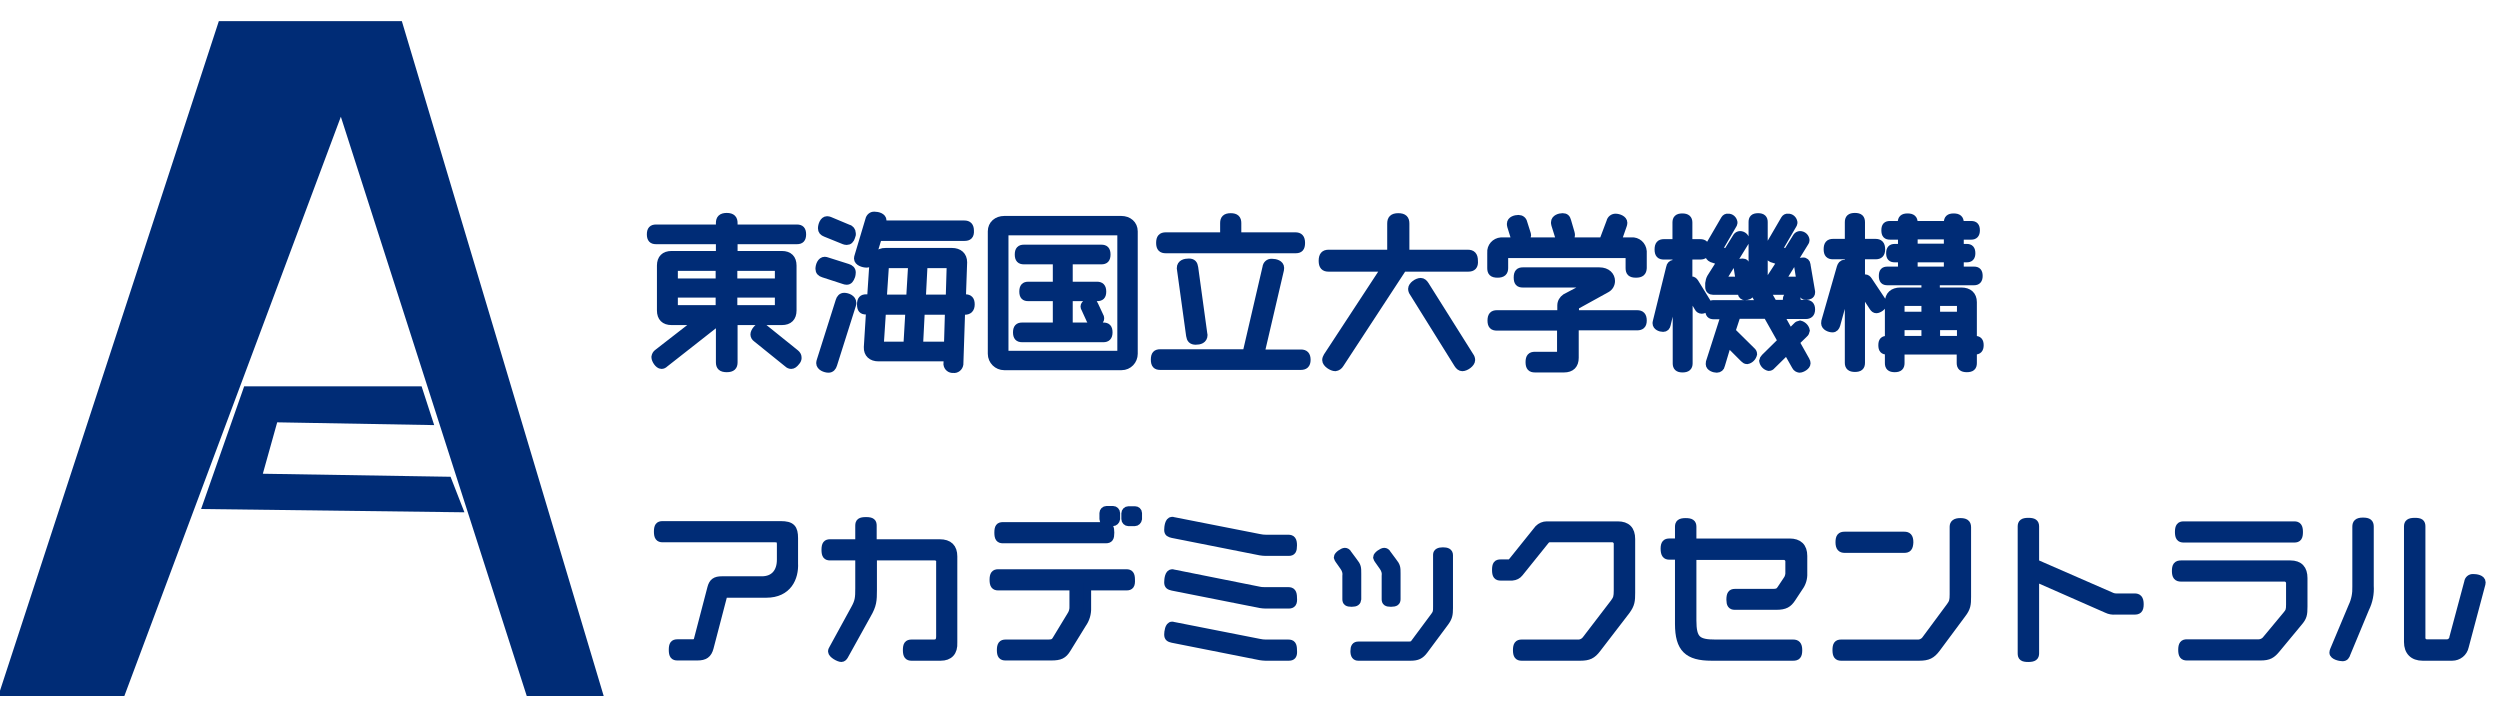<?xml version="1.0" encoding="utf-8"?>
<!-- Generator: Adobe Illustrator 25.3.1, SVG Export Plug-In . SVG Version: 6.00 Build 0)  -->
<svg version="1.1" id="レイヤー_1" xmlns="http://www.w3.org/2000/svg" xmlns:xlink="http://www.w3.org/1999/xlink" x="0px"
	 y="0px" viewBox="0 0 992.1 283.5" style="enable-background:new 0 0 992.1 283.5;" xml:space="preserve">
<style type="text/css">
	.st0{fill:#002C76;stroke:#002C76;stroke-miterlimit:10;}
	.st1{fill:#002C76;}
	.st2{fill:#002C76;stroke:#002C76;stroke-width:3;stroke-miterlimit:10;}
</style>
<polygon class="st0" points="87.2,8.9 0,275.7 49,275.7 135.3,44.8 209.4,275.7 238.9,275.7 159.1,8.9 "/>
<polygon class="st1" points="167.3,153.3 172.3,168.7 110,167.6 104.3,188 178.8,189.2 184.3,203.3 79.8,202 96.9,153.3 "/>
<path class="st2" d="M316.3,95.4h-25.1v5.7h19.1c2.8,0,4.3,1.5,4.3,4.3v17.8c0,2.8-1.5,4.3-4.3,4.3h-19.1v16.3
	c0,1.6-0.7,2.4-2.8,2.4c-2.1,0-2.8-0.8-2.8-2.4v-16.3h-0.4l-21.4,16.8c-0.4,0.4-0.8,0.6-1.3,0.6c-1.2,0-2.5-2.1-2.5-3.2
	c0.1-0.7,0.4-1.3,1-1.7l16.1-12.5h-10.6c-2.8,0-4.3-1.5-4.3-4.3v-17.8c0-2.8,1.5-4.3,4.3-4.3h19.1v-5.7h-25.3
	c-1.4,0-2.1-0.6-2.1-2.4s0.7-2.4,2.1-2.4h25.3v-2.1c0-1.6,0.7-2.5,2.8-2.5c2.1,0,2.8,0.9,2.8,2.5v2.1h25.1c1.4,0,2.1,0.6,2.1,2.4
	S317.7,95.4,316.3,95.4z M285.5,106h-18v6h18L285.5,106z M285.5,116.6h-18v6h18L285.5,116.6z M309,106h-17.9v6H309L309,106z
	 M309,116.6h-17.9v6H309L309,116.6z M315.9,143.6c-0.7,0.9-1.3,1.3-1.9,1.3c-0.5,0-1-0.2-1.4-0.6l-12.4-10c-0.6-0.4-0.9-1-0.9-1.6
	c0-1.1,1.5-3.1,2.7-3.1c0.5,0.1,1,0.3,1.4,0.7l12.3,9.9c0.5,0.4,0.9,1,0.9,1.6C316.7,142.4,316.4,143.1,315.9,143.6L315.9,143.6z"/>
<path class="st2" d="M337.9,109.5c-0.5,1.4-1,2-1.9,2c-0.4,0-0.7-0.1-1-0.2l-8.3-2.7c-1-0.3-1.6-0.9-1.6-1.9c0-1.3,0.7-3.3,2.2-3.3
	c0.3,0,0.6,0.1,0.9,0.2l8.2,2.6c1,0.3,1.7,0.9,1.7,1.9C338.1,108.7,338,109.1,337.9,109.5z M338.2,121l-7.5,23.7
	c-0.3,1-0.9,1.7-1.9,1.7c-1.3,0-3.4-0.8-3.4-2.3c0-0.4,0.1-0.7,0.2-1l7.5-23.7c0.3-1,0.9-1.7,1.9-1.7c1.3,0,3.3,0.8,3.3,2.4
	C338.4,120.3,338.3,120.6,338.2,121L338.2,121z M337.9,93.9c-0.4,1.3-1,1.8-1.9,1.8c-0.4,0-0.7-0.1-1-0.2l-7.4-3
	c-1-0.4-1.5-0.9-1.5-1.9c0-1.2,0.7-3.3,2.1-3.3c0.4,0,0.7,0.1,1,0.2l7.4,3.1c0.9,0.2,1.5,1,1.5,1.9C338.2,93,338.1,93.5,337.9,93.9
	L337.9,93.9z M382.8,94.1h-34.3l-2.7,8.9c-0.3,1-0.9,1.7-1.9,1.7c-1.3,0-3.5-0.7-3.5-2.1c0-0.4,0.1-0.7,0.2-1l4.3-14.4
	c0.2-1,1.1-1.8,2.1-1.7c1.3,0,3.3,0.5,3.3,2c0,0.4-0.1,0.7-0.2,1l-0.1,0.5h32.7c1.5,0,2.3,0.7,2.3,2.6
	C385.1,93.5,384.3,94.1,382.8,94.1L382.8,94.1z M382.9,123.4h-1.4l-0.7,21.2c-0.2,1.2-1.3,2.1-2.5,1.9c-1.2,0.1-2.2-0.7-2.4-1.9
	l0.1-2.7h-27.4c-2.7,0-4.4-1.5-4.3-4.1l0.9-14.5h-1.5c-1.5,0-2.1-0.6-2.1-2.5s0.7-2.5,2.1-2.5h1.9l0.9-13.7c0-2.6,2.2-4.8,4.9-4.7
	c0,0,0.1,0,0.1,0h26.3c2.7,0,4.5,1.5,4.5,4.2l-0.5,14.2h1.3c1.5,0,2.2,0.7,2.2,2.5S384.4,123.4,382.9,123.4L382.9,123.4z
	 M350.1,123.4l-0.9,13.7H360l0.8-13.7H350.1z M351.3,104.9l-0.9,13.5h10.7l0.8-13.5H351.3z M365.5,123.4l-0.7,13.7h11.3l0.4-13.7
	L365.5,123.4z M366.6,104.9l-0.7,13.5h10.9l0.4-13.5H366.6z"/>
<path class="st2" d="M444.9,145.4h-46.4c-2.7,0-5-2.2-5-5c0,0,0,0,0-0.1V91.8c0-2.8,2.2-4.6,5-4.6H445c2.8,0,5,1.8,5,4.6v48.6
	c0,2.7-2.1,5-4.9,5C445,145.4,445,145.4,444.9,145.4z M444.9,91.9h-46.2v48.8h46.2V91.9z M437.9,134.3h-32.3c-1.4,0-2.1-0.6-2.1-2.4
	s0.7-2.4,2.1-2.4h13.7V118H408c-1.3,0-2-0.5-2-2.3s0.7-2.4,2-2.4h11.3v-9.9h-13c-1.4,0-2.1-0.6-2.1-2.4s0.7-2.4,2.1-2.4h30.8
	c1.4,0,2.1,0.6,2.1,2.4s-0.7,2.4-2.1,2.4h-12.9v9.9h11.2c1.3,0,2.1,0.6,2.1,2.4c0,1.8-0.7,2.3-2.1,2.3h-11.2v11.5h13.7
	c1.4,0,2.1,0.6,2.1,2.4S439.2,134.3,437.9,134.3z M434.2,128.1c-0.7,0-1.3-0.4-1.5-1l-2.1-4.6c-0.2-0.3-0.3-0.6-0.3-0.9
	c0-1,1.6-1.8,2.5-1.8c0.7,0,1.3,0.5,1.5,1.1l2.1,4.5c0.2,0.3,0.3,0.6,0.3,0.9C436.8,127.4,435.1,128.1,434.2,128.1L434.2,128.1z"/>
<path class="st2" d="M516.2,145.3h-55.8c-1.5,0-2.2-0.6-2.2-2.6s0.7-2.6,2.2-2.6h34.2l7.9-34c0.1-1.1,1-2,2.2-1.9c0,0,0.1,0,0.1,0
	c1.3,0,3.3,0.5,3.3,2.1c0,0.3-0.1,0.6-0.1,0.9l-7.7,33h16c1.5,0,2.3,0.7,2.3,2.6S517.7,145.3,516.2,145.3z M514.2,99h-51.6
	c-1.5,0-2.3-0.6-2.3-2.6c0-2,0.7-2.7,2.3-2.7h23.1v-5.2c0-1.6,0.7-2.4,2.7-2.4s2.7,0.8,2.7,2.4v5.2h23c1.5,0,2.3,0.7,2.3,2.7
	S515.7,99,514.2,99L514.2,99z M474.5,135.3c-1.5,0-2.1-0.7-2.3-2.1l-3.7-26.8c0-1.9,1.8-2.3,3.3-2.3c1.5,0,2,0.7,2.2,2.1l3.6,26.2
	c0,0.2,0.1,0.4,0.1,0.5C477.7,134.9,476,135.3,474.5,135.3L474.5,135.3z"/>
<path class="st2" d="M582.7,106.3h-25.9l-25,38.2c-0.4,0.7-1.1,1.2-1.9,1.3c-1.3,0-3.7-1.5-3.7-2.9c0-0.5,0.2-1,0.5-1.5l23-35.1
	h-22.5c-1.6,0-2.4-0.7-2.4-2.8c0-2.1,0.8-2.9,2.4-2.9h24.8V88.7c0-1.7,0.7-2.6,2.9-2.6s2.9,0.9,2.9,2.6v11.9h24.7
	c1.6,0,2.5,0.7,2.5,2.9C585.2,105.6,584.3,106.3,582.7,106.3z M580.3,145.8c-0.7,0-1.3-0.5-1.8-1.3l-17.7-28.4
	c-0.3-0.4-0.5-0.9-0.5-1.5c0-1.3,2.1-2.8,3.5-2.8c0.7,0,1.3,0.5,1.8,1.3l17.8,28.3c0.3,0.4,0.5,0.9,0.5,1.5
	C583.9,144.2,581.7,145.8,580.3,145.8z"/>
<path class="st2" d="M649.2,108.7c-2,0-2.6-0.7-2.6-2.3v-5.5h-49.6v5.5c0,1.5-0.7,2.3-2.7,2.3s-2.6-0.7-2.6-2.3v-6.1
	c-0.2-2.4,1.6-4.4,4-4.6c0.2,0,0.4,0,0.6,0h39.8l2.9-7.7c0.2-1,1.1-1.7,2.1-1.7c1.2,0,3.2,0.7,3.2,2.1c0,0.4-0.1,0.7-0.2,1l-2.2,6.3
	h5.5c2.4-0.2,4.4,1.6,4.6,4c0,0.2,0,0.4,0,0.6v6.1C651.9,108,651.2,108.7,649.2,108.7z M649.6,129.6H625V142c0,2.8-1.5,4.3-4.3,4.3
	h-11.6c-1.5,0-2.2-0.6-2.2-2.6s0.7-2.6,2.2-2.6h10.3v-11.4H594c-1.5,0-2.2-0.6-2.2-2.5c0-1.9,0.7-2.6,2.2-2.6h25.5v-3.4
	c0-1.3,0.7-2.4,1.7-3.1l10.4-5.5h-27.3c-1.5,0-2.1-0.6-2.1-2.5s0.7-2.5,2.1-2.5h30.4c3.1,0,4.7,1.9,4.7,3.9c0,1.3-0.7,2.5-1.8,3.1
	l-12.5,6.9v3.1h24.6c1.5,0,2.3,0.7,2.3,2.6S651.1,129.6,649.6,129.6z M602.8,95.5c-1,0-1.8-0.7-1.9-1.6l-1.3-4.2
	c-0.1-0.3-0.1-0.6-0.1-0.9c0-1.5,1.9-2,3.1-2c1,0,1.8,0.6,2,1.6l1.3,4.1c0.1,0.3,0.2,0.6,0.2,0.9C606,95,604,95.5,602.8,95.5z
	 M620.5,95.5c-1,0-1.6-0.5-1.9-1.6l-1.5-4.8c-0.1-0.3-0.1-0.6-0.1-0.9c0-1.5,1.9-2.1,3.1-2.1c1.2,0,1.6,0.5,1.9,1.6l1.4,4.8
	c0.1,0.3,0.1,0.6,0.1,0.9C623.5,95,621.7,95.5,620.5,95.5L620.5,95.5z"/>
<path class="st2" d="M675.3,123c-0.6,0-1.2-0.4-1.4-0.9l-3.7-6.3v28.4c0,1.4-0.7,2.1-2.5,2.1c-1.8,0-2.4-0.7-2.4-2.1v-31.2
	l-3.8,15.8c-0.2,0.9-0.6,1.4-1.5,1.4c-1.1,0-2.7-0.6-2.7-1.9c0-0.2,0-0.4,0.1-0.7l5.3-21.5c0.1-0.8,0.7-1.4,1.5-1.5
	c0.4,0,0.7,0.1,1,0.3v-3.4h-4.9c-1.5,0-2.2-0.6-2.2-2.5s0.7-2.6,2.2-2.6h4.9v-8.1c0-1.4,0.6-2.1,2.4-2.1s2.5,0.7,2.5,2.1v8.1h4.6
	c1.5,0,2.3,0.7,2.3,2.6c0,1.9-0.8,2.5-2.3,2.5h-4.6v10.1c0.4-0.2,0.8-0.4,1.2-0.4c0.5,0,0.9,0.3,1.3,0.9l4.8,7.8
	c0.2,0.3,0.4,0.7,0.4,1.1C678,122,676.2,123,675.3,123z M692.5,117.6c-0.7,0.1-1.3-0.5-1.4-1.2c0,0,0-0.1,0-0.1l-0.1-0.8h-11.1
	c-1,0-1.7-0.5-1.7-1.6v-1.5c0.1-0.8,0.3-1.6,0.7-2.3l4-6.3l-3.6-1.2c-0.7-0.3-1.2-1-1.3-1.7v-1.8c0-0.8,0.3-1.6,0.7-2.3l5.7-9.8
	c0.3-0.5,0.8-0.8,1.3-0.7c1.2-0.1,2.1,0.8,2.3,1.9c0,0.2,0,0.5-0.1,0.7l-6,10.3l3.4,1l3.9-6.3c0.3-0.4,0.8-0.7,1.3-0.7
	c1.2,0,2.2,0.9,2.3,2.1c0,0.3-0.1,0.5-0.2,0.7l-9.4,15.3h7.1l-0.9-5.7c0-1.2,1.1-1.5,2.1-1.5c1,0,1.3,0.5,1.5,1.4l1.7,10.3v0.4
	C694.6,117.3,693.5,117.6,692.5,117.6L692.5,117.6z M716.6,125.1h-10.2l3.9,7l2.7-2.7c0.3-0.4,0.8-0.6,1.3-0.7
	c1.2,0.3,2.2,1.3,2.4,2.5c-0.1,0.5-0.3,1-0.7,1.3l-3.4,3.3l4.1,7.3c0.2,0.3,0.3,0.7,0.3,1.1c0,1.1-1.9,2.2-2.9,2.2
	c-0.6-0.1-1.2-0.4-1.5-1l-3.5-6.2l-6,5.9c-0.3,0.4-0.7,0.6-1.2,0.6c-1.2-0.3-2.1-1.3-2.3-2.5c0.1-0.5,0.3-0.9,0.7-1.3l6.7-6.6
	l-5.8-10.3h-11.9l-2.1,6.4l7.9,7.8c0.4,0.3,0.7,0.8,0.7,1.3c-0.3,1.3-1.3,2.3-2.5,2.5c-0.5,0-0.9-0.3-1.3-0.7l-6.3-6.3L683,145
	c-0.1,0.8-0.8,1.4-1.7,1.4c-1,0-2.9-0.6-2.9-1.9c0-0.3,0.1-0.6,0.1-0.9l5.9-18.4h-4.3c-1.3,0-1.9-0.5-1.9-2.3s0.6-2.3,1.9-2.3h18.5
	l-2.5-4.5c-0.4-0.8-0.6-1.6-0.7-2.5V88.1c0-1.3,0.5-2,2.3-2c1.7,0,2.3,0.7,2.3,2v25.7l3.8,6.7h5.5l-0.3-1.8c0-1.3,1.3-1.7,2.3-1.7
	s1.5,0.5,1.7,1.5l0.4,2h3.3c1.3,0,2.1,0.6,2.1,2.3S717.9,125.1,716.6,125.1L716.6,125.1z M716.7,117.5c-0.7,0.1-1.4-0.4-1.5-1.2
	c0,0,0-0.1,0-0.1l-0.1-0.7h-11.4c-1,0-1.7-0.5-1.7-1.6v-1.5c0.1-0.8,0.3-1.6,0.7-2.3l4.1-6.3l-3.7-1.2c-0.7-0.3-1.2-1-1.3-1.7v-1.8
	c0-0.8,0.3-1.6,0.7-2.3l5.7-9.8c0.3-0.5,0.8-0.8,1.3-0.7c1.2-0.1,2.1,0.8,2.3,1.9c0,0.2,0,0.5-0.1,0.7l-6,10.3l3.4,1l3.9-6.3
	c0.3-0.4,0.8-0.7,1.3-0.7c1.2,0,2.2,0.9,2.3,2.1c0,0.3-0.1,0.5-0.2,0.7l-9.4,15.3h7.4l-1-6.2c0-1.1,1.2-1.4,2.1-1.4
	c0.8-0.1,1.4,0.5,1.5,1.3c0,0,0,0.1,0,0.2l1.8,10.5v0.4C718.8,117.2,717.7,117.5,716.7,117.5L716.7,117.5z"/>
<path class="st2" d="M744.6,122.8c-0.5,0-0.9-0.3-1.3-0.9l-4.7-7.2V144c0,1.5-0.7,2.1-2.5,2.1s-2.5-0.7-2.5-2.1v-32.5l-4.8,17.4
	c-0.3,0.9-0.7,1.5-1.6,1.5c-1.1,0-3-0.7-3-2.1c0-0.3,0.1-0.6,0.1-0.9l6.1-21.3c0.3-0.9,0.7-1.5,1.6-1.5c0.6,0,1.1,0.2,1.6,0.4v-3.6
	h-6.2c-1.5,0-2.2-0.6-2.2-2.5s0.7-2.6,2.2-2.6h6.2v-8.1c0-1.5,0.6-2.2,2.5-2.2s2.5,0.7,2.5,2.2v8.1h5.7c1.5,0,2.3,0.7,2.3,2.6
	c0,1.9-0.8,2.5-2.3,2.5h-5.7v9.6c0.1,0,0.1-0.1,0.1-0.1c0.4-0.3,0.9-0.5,1.5-0.5c0.5,0,0.9,0.3,1.3,0.9l5.4,8.1
	c0.2,0.3,0.4,0.7,0.4,1.1C747.3,121.7,745.5,122.8,744.6,122.8z M783.8,139.2H783v4.9c0,1.5-0.7,2.1-2.5,2.1c-1.8,0-2.5-0.7-2.5-2.1
	v-4.9h-23.7v4.9c0,1.4-0.6,2.1-2.4,2.1s-2.4-0.7-2.4-2.1v-4.9h-0.7c-1.3,0-1.9-0.5-1.9-2.2s0.6-2.2,1.9-2.2h0.7v-14.9
	c0-2.8,1.8-4.3,4.6-4.3h9.9v-3.9h-15c-1.3,0-1.9-0.5-1.9-2.2s0.6-2.2,1.9-2.2h5.7v-4.7h-2.8c-1.3,0-1.9-0.5-1.9-2.1s0.6-2.2,1.9-2.2
	h2.8v-4.7H750c-1.3,0-1.9-0.5-1.9-2.2s0.6-2.2,1.9-2.2h4.6v-0.9c0-1.4,0.6-2.1,2.4-2.1c1.8,0,2.5,0.7,2.5,2.1v0.9h13.4v-0.9
	c0-1.4,0.6-2.1,2.4-2.1c1.8,0,2.5,0.7,2.5,2.1v0.9h4.5c1.3,0,1.9,0.6,1.9,2.2s-0.7,2.2-1.9,2.2h-4.5v4.7h2.7c1.3,0,1.9,0.6,1.9,2.2
	c0,1.6-0.7,2.1-1.9,2.1h-2.7v4.7h5.6c1.3,0,1.9,0.6,1.9,2.2c0,1.6-0.7,2.2-1.9,2.2h-15.1v3.9h10.1c2.8,0,4.6,1.5,4.6,4.3v14.9h0.8
	c1.3,0,1.9,0.6,1.9,2.2S785,139.2,783.8,139.2L783.8,139.2z M764,119.9h-9.7v5.3h9.7V119.9z M764,129.5h-9.7v5.3h9.7V129.5z
	 M772.9,93.5h-13.4v4.7h13.4L772.9,93.5z M772.9,102.6h-13.4v4.7h13.4L772.9,102.6z M778.1,119.9h-9.7v5.3h9.7V119.9z M778.1,129.5
	h-9.7v5.3h9.7V129.5z"/>
<path class="st2" d="M304.1,235.7h-15.5c-0.7-0.1-1.4,0.3-1.6,1l-5.3,20.3c-0.7,2.7-2.1,3.6-4.9,3.6h-8c-1.3,0-1.9-0.5-1.9-2.7
	c0-2.1,0.5-2.7,1.9-2.7h6c1,0.1,2-0.6,2.1-1.6c0,0,0,0,0,0l5.3-20.3c0.6-2.3,1.7-3.1,4.2-3.1h15.9c4.9,0,7.5-3.2,7.5-8.1V216
	c0-1.2-0.2-2.3-2.3-2.3h-44.6c-1.3,0-1.9-0.6-1.9-2.7s0.5-2.7,1.9-2.7h46.9c4.3,0,5.4,1.3,5.4,5.3v9.9
	C315.5,229.3,312.7,235.7,304.1,235.7z"/>
<path class="st2" d="M373.3,260.7h-11.6c-1.3,0-1.9-0.6-1.9-2.7c0-2.1,0.5-2.7,1.9-2.7h8.8c1.9,0,2.5-1,2.5-2.8v-29.3
	c0.2-1.1-0.6-2.1-1.7-2.3c-0.2,0-0.4,0-0.6,0h-24.2v13.3c0,4.1-0.1,5.9-2.3,9.7l-9.1,16.4c-0.3,0.5-0.7,0.9-1.2,0.9
	c-1,0-3.8-1.5-3.8-2.7c0-0.4,0.2-0.8,0.4-1.1l8.7-15.9c1.6-2.9,1.7-4.3,1.7-8v-12.6h-11.5c-1.3,0-1.9-0.5-1.9-2.7s0.6-2.7,1.9-2.7
	h11.5v-6.9c0-1.4,0.5-1.9,2.8-1.9s2.7,0.6,2.7,1.9v6.9h26.5c3.7,0,5.5,1.8,5.5,5.3V255C378.6,258.8,376.7,260.7,373.3,260.7z"/>
<path class="st2" d="M447.1,232.8h-15.6v8.4c0.1,2.3-0.6,4.6-1.9,6.4l-6.1,9.9c-1.5,2.5-2.9,3.1-6.3,3.1H399c-1.3,0-1.9-0.5-1.9-2.6
	s0.6-2.7,1.9-2.7h16.9c1.7,0,2.5-0.3,3.2-1.5l5.7-9.4c0.8-1.1,1.2-2.5,1.1-3.9v-7.7h-29.8c-1.3,0-1.9-0.6-1.9-2.7
	c0-2.1,0.6-2.7,1.9-2.7H447c1.3,0,1.9,0.5,1.9,2.7C449,232.2,448.5,232.8,447.1,232.8z M438.8,214.1H398c-1.3,0-1.9-0.5-1.9-2.7
	s0.5-2.7,1.9-2.7h41c1.3,0,1.7,0.6,1.7,2.7S440.3,214.1,438.8,214.1L438.8,214.1z M441.6,207.3h-2.5c-0.7,0-1.3-0.6-1.3-1.3
	c0,0,0,0,0-0.1v-2.3c0-0.7,0.6-1.3,1.3-1.3c0,0,0,0,0.1,0h2.5c0.7,0,1.3,0.6,1.3,1.3c0,0,0,0,0,0.1v2.3
	C442.9,206.7,442.3,207.3,441.6,207.3L441.6,207.3z M450.3,207.3h-2.5c-0.7,0-1.3-0.6-1.3-1.3v-2.3c0-0.7,0.6-1.3,1.3-1.3
	c0,0,0,0,0.1,0h2.5c0.7,0,1.3,0.5,1.3,1.2c0,0,0,0.1,0,0.1v2.3C451.6,206.7,451,207.3,450.3,207.3
	C450.3,207.3,450.3,207.3,450.3,207.3L450.3,207.3z"/>
<path class="st2" d="M511.4,219.1h-9.2c-0.7,0-1.4-0.1-2.1-0.2l-34.8-6.9c-1.2-0.3-1.8-0.5-1.8-1.7c0-1.2,0.3-3.7,1.6-3.7
	c0.2,0,0.4,0,0.6,0.1l34,6.7c0.9,0.2,1.8,0.3,2.7,0.3h8.9c1.3,0,1.9,0.6,1.9,2.7S512.8,219.1,511.4,219.1z M511.4,240h-9.2
	c-0.7,0-1.4-0.1-2.1-0.2l-34.8-6.9c-1.2-0.3-1.8-0.5-1.8-1.8c0-1.3,0.3-3.7,1.6-3.7c0.2,0,0.4,0,0.6,0.1l34,6.8
	c0.9,0.2,1.8,0.2,2.7,0.2h8.9c1.3,0,1.9,0.6,1.9,2.7C513.4,239.4,512.8,240,511.4,240L511.4,240z M511.4,260.7h-9.2
	c-0.7,0-1.4-0.1-2.1-0.2l-34.8-6.9c-1.2-0.3-1.8-0.5-1.8-1.8c0-1,0.3-3.6,1.6-3.6c0.2,0,0.4,0,0.6,0.1l34,6.7
	c0.9,0.2,1.8,0.3,2.7,0.3h8.9c1.3,0,1.9,0.5,1.9,2.7C513.4,260.2,512.8,260.7,511.4,260.7z"/>
<path class="st2" d="M536.4,239.3c-1.7,0-2.2-0.4-2.2-1.5v-9.2c0.2-1.3-0.2-2.6-1-3.7l-1.9-2.7c-0.2-0.3-0.4-0.6-0.5-1
	c0-0.9,2.1-2.3,2.9-2.3c0.5,0,1,0.3,1.2,0.8l2.3,3.1c1.5,1.9,1.5,2.4,1.5,4.9v10.1C538.6,238.8,538.1,239.3,536.4,239.3z
	 M573.3,247.2l-8.1,10.9c-1.5,2-2.8,2.6-5.4,2.6H539c-1,0-1.6-0.6-1.6-2.3c0-1.7,0.5-2.3,1.6-2.3h19.7c1.3,0,2.1-0.1,2.7-1.1
	l7.8-10.5c1-1.3,1-1.9,1-3.9v-20.5c0-0.9,0.8-1.4,2.4-1.4c1.6,0,2.5,0.4,2.5,1.6v21C575.1,243.9,574.9,245.1,573.3,247.2
	L573.3,247.2z M552,239.3c-1.7,0-2.2-0.4-2.2-1.5v-9.2c0.2-1.3-0.2-2.6-1-3.7l-1.9-2.7c-0.2-0.3-0.4-0.6-0.5-1
	c0-0.9,2.1-2.3,2.9-2.3c0.5,0,1,0.3,1.2,0.8l2.3,3.1c1.5,1.9,1.5,2.4,1.5,4.9v10.1C554.3,238.8,553.8,239.3,552,239.3L552,239.3z"/>
<path class="st2" d="M645.4,242.4l-11.6,15.1c-1.9,2.5-3.4,3.2-6.7,3.2h-23.3c-1.3,0-1.9-0.6-1.9-2.7c0-2.1,0.6-2.7,1.9-2.7H626
	c1.3,0.1,2.6-0.5,3.4-1.6l11.1-14.5c1.2-1.6,1.4-2.4,1.4-4.9v-18.3c0.1-1.1-0.7-2.1-1.8-2.3c-0.2,0-0.3,0-0.5,0h-24.2
	c-0.8-0.1-1.6,0.2-2.1,0.9l-10.3,12.8c-0.7,0.9-1.7,1.4-2.9,1.5h-4.6c-1.3,0-1.9-0.5-1.9-2.7s0.5-2.7,1.9-2.7h3.1c0.7,0,1-0.1,1.7-1
	l10.2-12.7c0.9-0.9,2.1-1.4,3.3-1.4H642c3.6,0,5.4,1.8,5.4,5.5v21.3C647.4,238.4,647.3,239.8,645.4,242.4z"/>
<path class="st2" d="M714,233.1l-2.9,4.4c-1.4,2.1-2.7,3-6.2,3h-16.5c-1.3,0-1.8-0.7-1.8-2.5c0-2.1,0.5-2.8,1.8-2.8h15.1
	c1.7,0,2.4-0.3,3.1-1.3l2.4-3.6c0.8-1,1.1-2.3,1-3.5v-3.8c0.1-1.1-0.7-2.1-1.8-2.3c-0.2,0-0.4,0-0.5,0h-36v25.5
	c0,7.6,1.9,9.1,9.1,9.1h30.8c1.3,0,2.1,0.5,2.1,2.7c0,2.2-0.6,2.7-2.1,2.7h-32.4c-9.4,0-13-3.3-13-13.1v-27h-3.8
	c-1.2,0-1.9-0.6-1.9-2.9c0-2,0.7-2.5,1.9-2.5h3.8V209c0-1.3,0.6-1.9,2.7-1.9c2.1,0,2.8,0.5,2.8,1.9v6.2h38.5c3.6,0,5.5,1.8,5.5,5.4
	v6.9C715.8,229.5,715.2,231.5,714,233.1z"/>
<path class="st2" d="M778.6,243.8l-10.1,13.6c-1.9,2.5-3.4,3.3-6.9,3.3h-31c-1.3,0-1.9-0.6-1.9-2.7c0-2.1,0.5-2.7,1.9-2.7h30.2
	c1.3,0.1,2.6-0.5,3.3-1.5l9.7-13.1c1.2-1.6,1.4-2.4,1.4-4.9v-26.8c0-1.2,0.8-1.9,2.7-1.9c1.9,0,2.8,0.5,2.8,2.1v27.6
	C780.7,239.9,780.6,241.2,778.6,243.8z M755.7,217.9H732c-1.3,0-2.1-0.6-2.1-2.7s0.6-2.7,2.1-2.7h23.7c1.3,0,2.1,0.5,2.1,2.7
	C757.7,217.4,757.1,217.9,755.7,217.9z"/>
<path class="st2" d="M847,242.4h-7.6c-1.1,0.1-2.3-0.1-3.3-0.6l-28.4-12.5v30c0,1.3-0.6,1.9-2.8,1.9c-2.2,0-2.7-0.5-2.7-1.9v-50.4
	c0-1.3,0.6-1.9,2.7-1.9c2.1,0,2.8,0.5,2.8,1.9v14.5l30,13.1c0.6,0.3,1.3,0.5,2.1,0.5h7.3c1.3,0,2.1,0.5,2.1,2.8
	S848.4,242.4,847,242.4z"/>
<path class="st2" d="M912.2,247l-8.7,10.5c-1.9,2.3-3.1,3.1-6.4,3.1h-29.3c-1.3,0-1.9-0.6-1.9-2.7c0-2.1,0.6-2.7,1.9-2.7h28.1
	c1.4,0.1,2.7-0.5,3.5-1.6l7.9-9.5c1.2-1.4,1.4-2,1.4-4.2v-8.3c0.1-1.1-0.7-2.1-1.8-2.3c-0.1,0-0.3,0-0.4,0h-41
	c-1.5,0-2.1-0.7-2.1-2.7s0.5-2.7,2.1-2.7h43.4c3.6,0,5.3,1.9,5.3,5.5v11.3C914.2,243.9,914,244.9,912.2,247z M910.5,213.8h-44
	c-1.3,0-1.9-0.6-1.9-2.7c0-2.1,0.6-2.7,1.9-2.7h44c1.3,0,1.9,0.6,1.9,2.7C912.4,213.2,911.9,213.8,910.5,213.8L910.5,213.8z"/>
<path class="st2" d="M938.7,241.5l-7.4,17.8c-0.3,1-0.7,1.6-1.7,1.6s-3.7-0.6-3.7-1.9c0-0.3,0.1-0.6,0.2-0.9l7.3-17.4
	c1.2-2.5,1.7-5.2,1.6-7.9V209c0-1.3,0.5-2.1,2.7-2.1c2.2,0,2.8,0.6,2.8,2.1v23.5C940.7,235.6,940.1,238.7,938.7,241.5z M978.2,256.6
	c-0.5,2.4-2.6,4.1-5.1,4.1h-11.7c-3.8,0-5.9-2.2-5.9-5.9v-45.9c0-1.3,0.6-1.9,2.8-1.9c2.2,0,2.7,0.5,2.7,1.9v44
	c-0.1,1.2,0.7,2.2,1.9,2.3c0.2,0,0.3,0,0.5,0h7.2c1.4,0.2,2.7-0.8,2.9-2.1c0,0,0,0,0-0.1l5.9-22c0.1-1,1-1.8,2.1-1.7
	c1.1,0,3.4,0.3,3.4,1.8c0,0.3-0.1,0.5-0.1,0.7L978.2,256.6z"/>
</svg>
